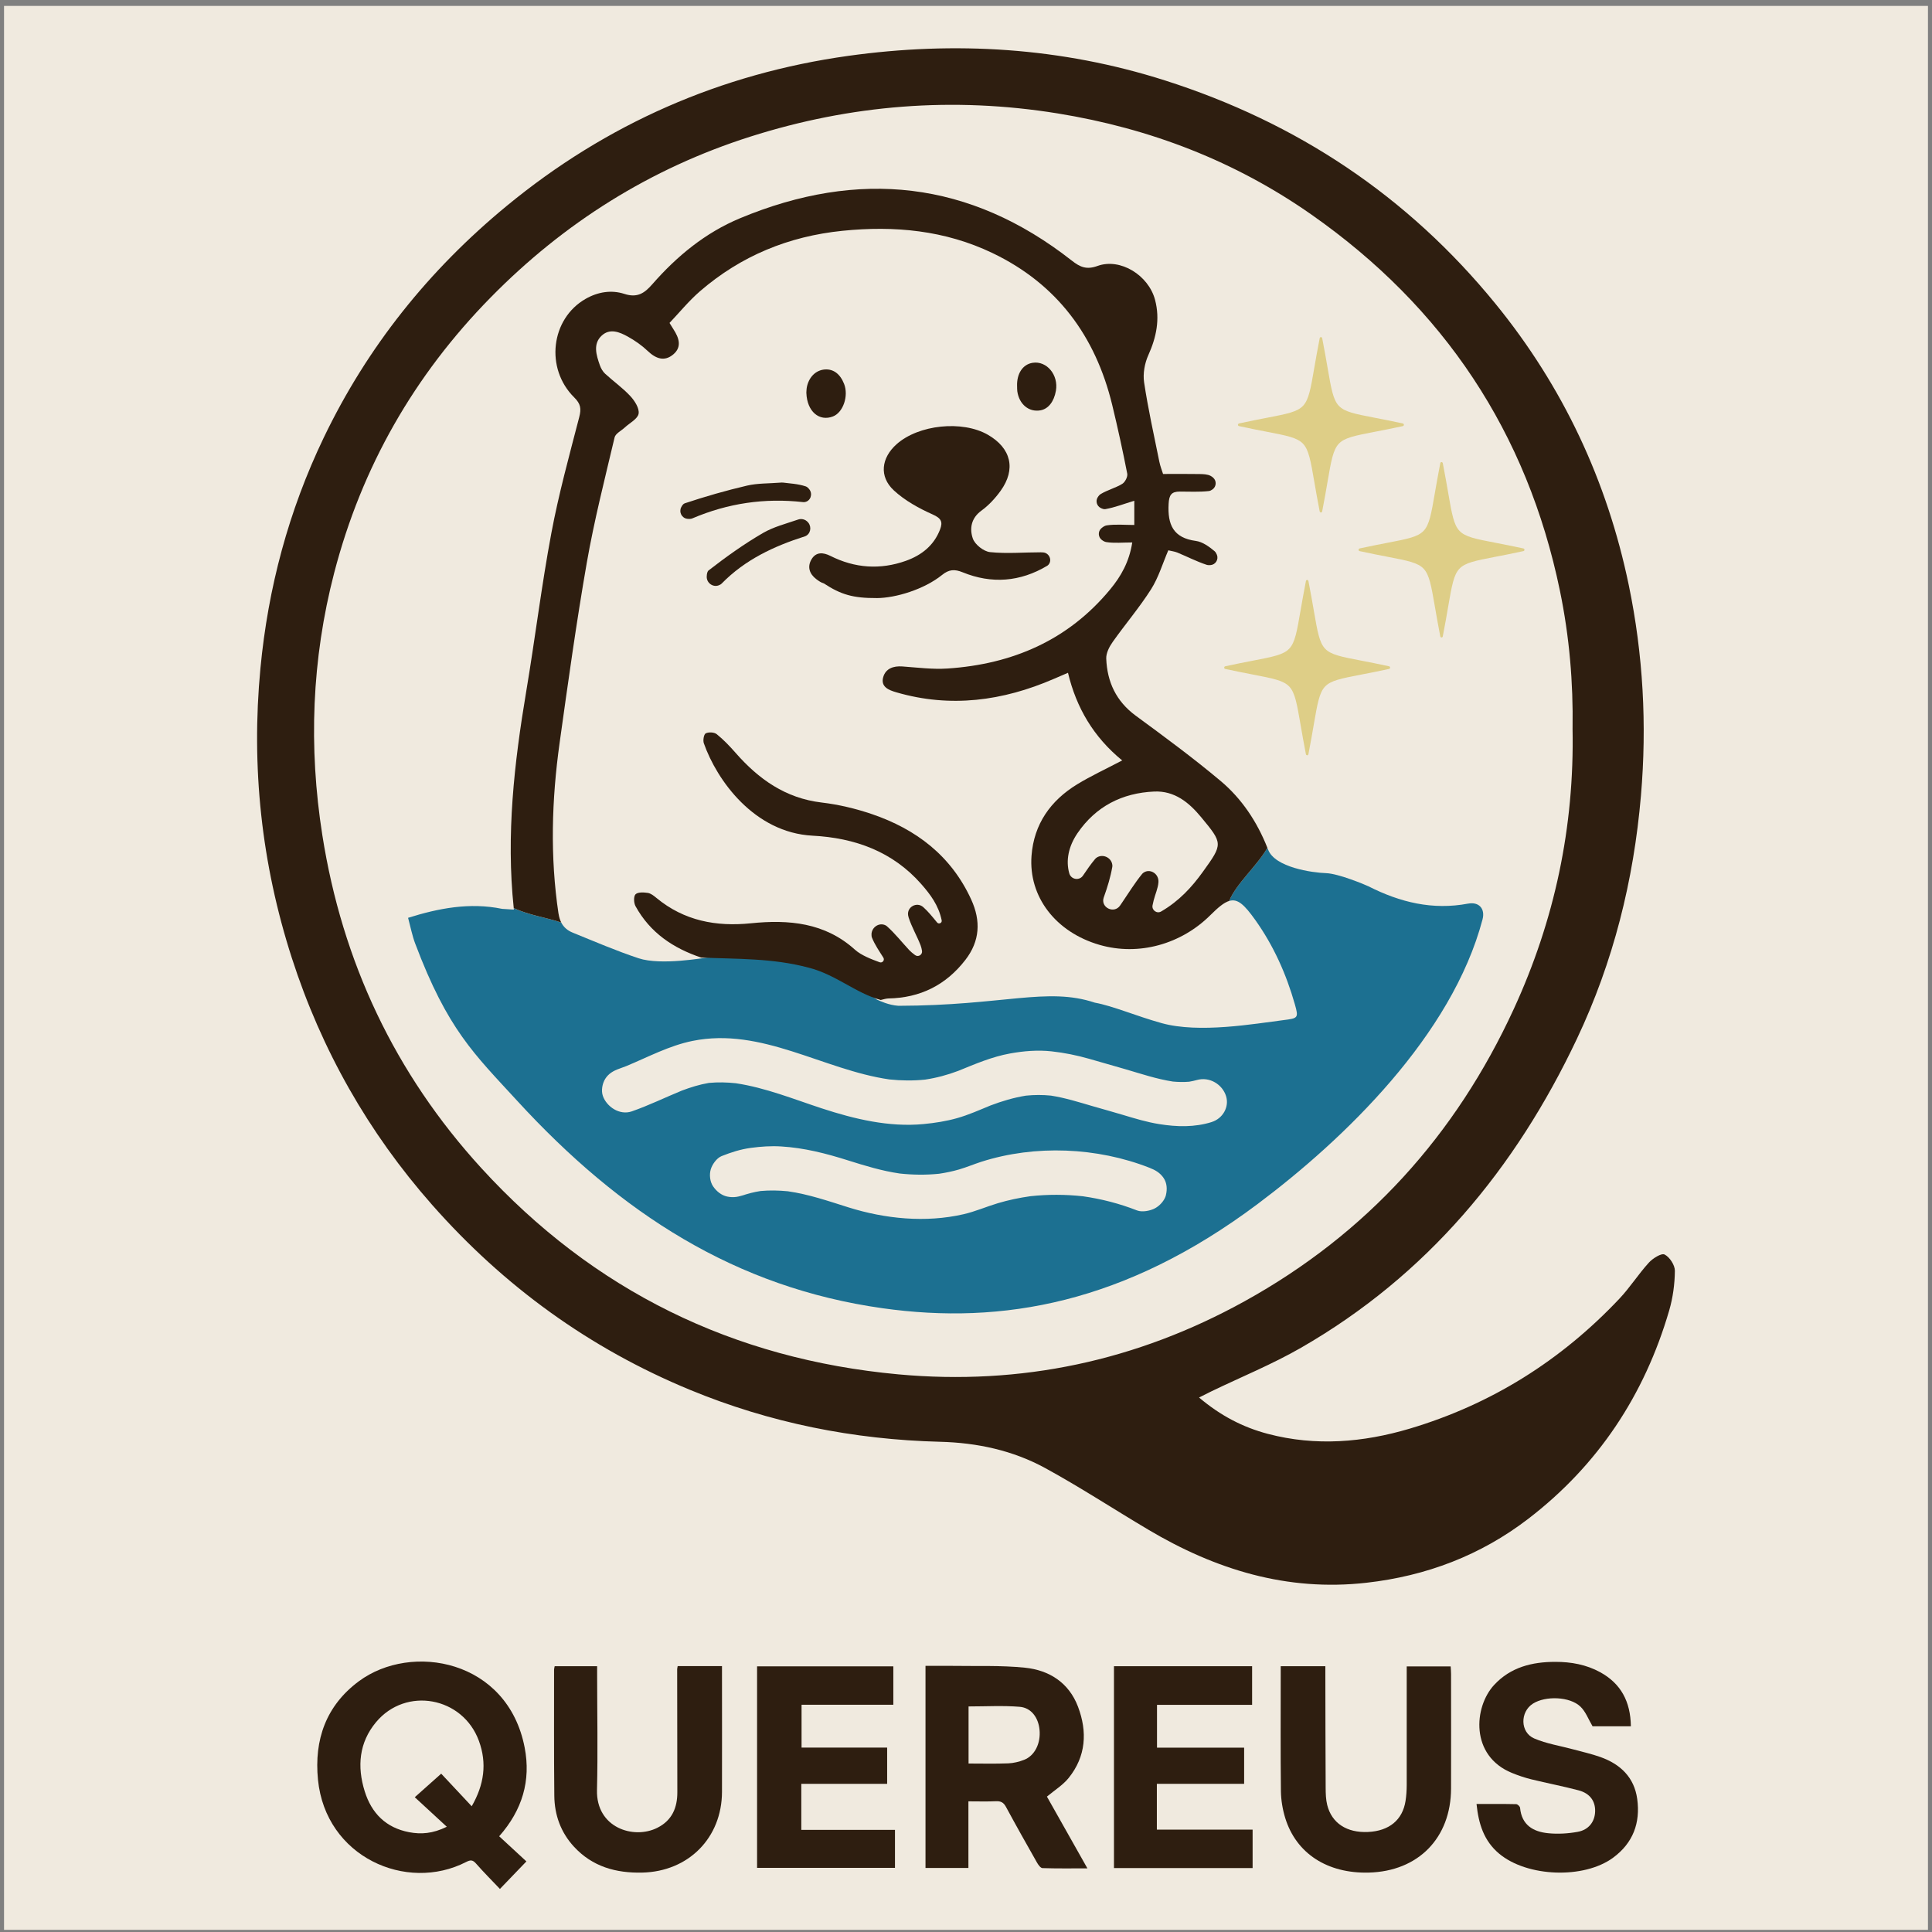 <?xml version="1.0" encoding="UTF-8"?>
<svg id="Layer_1" data-name="Layer 1" xmlns="http://www.w3.org/2000/svg" viewBox="0 0 800 800"><rect x="0" y="0" width="800" height="800" fill="#808080" stroke="none"/>
  <rect x="1.67" y="2.45" width="796.66" height="796.66" fill="#f0eadf" stroke-width="0"/>
  <g>
    <path d="M580.92,175.35c-4.55-.99-8.36-1.73-11.58-2.35-8.36-1.61-12.54-2.42-14.94-4.95-2.39-2.52-3.15-6.94-4.68-15.77v-.02c-.59-3.39-1.29-7.41-2.23-12.23-.04-.22-.2-.39-.41-.44-.28-.06-.56.13-.62.43-.94,4.8-1.64,8.84-2.23,12.23-1.52,8.84-2.29,13.26-4.68,15.79-2.39,2.53-6.57,3.33-14.92,4.95h-.02c-3.2.62-7.01,1.36-11.57,2.35-.2.04-.37.21-.42.44-.06.3.12.6.41.66,4.55.99,8.37,1.73,11.58,2.35,8.36,1.62,12.54,2.42,14.94,4.95,2.39,2.53,3.15,6.94,4.68,15.77v.02c.59,3.38,1.28,7.41,2.22,12.23.04.22.2.39.41.44.29.06.56-.13.62-.43.94-4.8,1.64-8.84,2.22-12.24,1.53-8.84,2.29-13.26,4.68-15.79s6.57-3.33,14.92-4.95h.02c3.2-.62,7.01-1.36,11.57-2.35.2-.04.37-.21.41-.43.06-.3-.12-.6-.41-.66Z" fill="#dece87" stroke-width="0"/>
    <path d="M578.17,175.9c-3.45.73-6.43,1.3-9.01,1.8h-.02c-8.57,1.66-12.86,2.49-15.48,5.26-2.62,2.77-3.4,7.31-4.97,16.38-.47,2.73-1.02,5.88-1.71,9.53-.68-3.64-1.23-6.79-1.71-9.53v-.02c-1.57-9.06-2.35-13.6-4.97-16.36-2.62-2.77-6.91-3.6-15.5-5.26-2.58-.5-5.56-1.07-9.01-1.8,3.44-.73,6.42-1.3,9.01-1.8h.02c8.57-1.66,12.87-2.49,15.48-5.26s3.4-7.31,4.97-16.38c.47-2.73,1.02-5.88,1.71-9.53.69,3.64,1.23,6.79,1.71,9.53v.02c1.57,9.06,2.35,13.6,4.97,16.36,2.62,2.77,6.91,3.6,15.5,5.26,2.58.5,5.56,1.07,9.01,1.8Z" fill="#dece87" stroke-width="0"/>
  </g>
  <g>
    <path d="M630.86,227.11c-4.55-.99-8.36-1.73-11.58-2.35-8.36-1.61-12.54-2.42-14.94-4.95-2.39-2.52-3.15-6.94-4.68-15.77v-.02c-.59-3.39-1.29-7.41-2.23-12.23-.04-.22-.2-.39-.41-.44-.28-.06-.56.13-.62.43-.94,4.8-1.64,8.84-2.23,12.23-1.52,8.84-2.29,13.26-4.68,15.79-2.39,2.53-6.57,3.33-14.92,4.95h-.02c-3.2.62-7.01,1.36-11.57,2.35-.2.04-.37.21-.42.44-.06.3.12.6.41.66,4.55.99,8.37,1.73,11.58,2.35,8.36,1.62,12.54,2.42,14.94,4.95,2.39,2.53,3.15,6.94,4.68,15.77v.02c.59,3.38,1.28,7.41,2.22,12.23.04.22.2.39.41.44.29.06.56-.13.62-.43.94-4.8,1.64-8.84,2.22-12.24,1.53-8.84,2.29-13.26,4.68-15.79,2.39-2.53,6.57-3.33,14.92-4.95h.02c3.2-.62,7.01-1.36,11.57-2.35.2-.04.37-.21.41-.43.06-.3-.12-.6-.41-.66Z" fill="#dece87" stroke-width="0"/>
    <path d="M628.11,227.66c-3.45.73-6.43,1.3-9.01,1.8h-.02c-8.57,1.66-12.86,2.49-15.48,5.26-2.62,2.77-3.4,7.31-4.97,16.38-.47,2.73-1.02,5.88-1.71,9.53-.68-3.64-1.23-6.79-1.71-9.53v-.02c-1.57-9.06-2.35-13.6-4.97-16.36-2.62-2.77-6.91-3.6-15.5-5.26-2.58-.5-5.56-1.07-9.01-1.8,3.44-.73,6.42-1.3,9.01-1.8h.02c8.57-1.66,12.87-2.49,15.48-5.26s3.4-7.31,4.97-16.38c.47-2.73,1.02-5.88,1.71-9.53.69,3.64,1.23,6.79,1.71,9.53v.02c1.57,9.06,2.35,13.6,4.97,16.36,2.62,2.77,6.91,3.6,15.5,5.26,2.58.5,5.56,1.07,9.01,1.8Z" fill="#dece87" stroke-width="0"/>
  </g>
  <g>
    <path d="M575.22,275.9c-4.55-.99-8.36-1.73-11.58-2.35-8.36-1.61-12.54-2.42-14.94-4.95-2.39-2.52-3.15-6.94-4.68-15.77v-.02c-.59-3.39-1.29-7.41-2.23-12.23-.04-.22-.2-.39-.41-.44-.28-.06-.56.13-.62.43-.94,4.8-1.64,8.84-2.23,12.23-1.52,8.84-2.29,13.26-4.68,15.79-2.39,2.53-6.57,3.33-14.92,4.95h-.02c-3.2.62-7.01,1.36-11.57,2.35-.2.04-.37.21-.42.44-.06.3.12.6.41.66,4.55.99,8.37,1.73,11.58,2.35,8.36,1.62,12.54,2.42,14.94,4.95,2.39,2.53,3.15,6.94,4.68,15.77v.02c.59,3.38,1.28,7.41,2.22,12.23.04.22.2.39.41.44.29.06.56-.13.62-.43.94-4.8,1.64-8.84,2.22-12.24,1.53-8.84,2.29-13.26,4.68-15.79s6.57-3.33,14.92-4.95h.02c3.2-.62,7.01-1.36,11.57-2.35.2-.04.37-.21.41-.43.06-.3-.12-.6-.41-.66Z" fill="#dece87" stroke-width="0"/>
    <path d="M572.47,276.45c-3.45.73-6.43,1.3-9.01,1.8h-.02c-8.57,1.66-12.86,2.49-15.48,5.26-2.62,2.77-3.4,7.31-4.97,16.38-.47,2.73-1.02,5.88-1.71,9.53-.68-3.64-1.23-6.79-1.71-9.53v-.02c-1.57-9.06-2.35-13.6-4.97-16.36-2.62-2.77-6.91-3.6-15.5-5.26-2.58-.5-5.56-1.07-9.01-1.8,3.44-.73,6.42-1.3,9.01-1.8h.02c8.57-1.66,12.87-2.49,15.48-5.26s3.4-7.31,4.97-16.38c.47-2.73,1.02-5.88,1.71-9.53.69,3.64,1.23,6.79,1.71,9.53v.02c1.57,9.06,2.35,13.6,4.97,16.36,2.62,2.77,6.91,3.6,15.5,5.26,2.58.5,5.56,1.07,9.01,1.8Z" fill="#dece87" stroke-width="0"/>
  </g>
  <path d="M607.92,374.16c-14.74,2.79-28.19-.54-41.22-7.13-1.25-.63-12.46-5.3-17.54-5.47-5.9-.2-21.23-2.39-24.05-9.72-.1-.26-.21-.5-.32-.76-4.32,7.54-12.86,14.77-15.83,21.99,3.51-1.08,6.26,1.47,10.87,7.94,7.53,10.59,12.78,22.33,16.33,34.8,1.65,5.79,1.32,5.84-4.79,6.61-11.84,1.48-34.81,5.58-50.38,1.23-10.69-2.98-20.11-7.1-27.64-8.47-19.8-6.58-37.67,1.2-81.34,1.3-4.1-.3-7.53-1.96-8.85-2.54-.04-.11-17.07-11.23-28.49-14.08-14.78-3.94-38.25-3.48-41.83-3.34-1.29.05-19.11,3.35-28.37.29-9.26-3.06-18.26-6.95-27.31-10.62-2.22-.9-3.77-2.27-4.76-4.19-6.56-2.17-13.12-2.98-19.68-5.97.02.21.04.42.06.62l-4.86-.31c-13.45-2.77-26.38-.24-38.94,3.71,1.06,3.96,1.72,7.42,2.93,10.62,13.46,35.7,24.4,45.69,42.17,65.06,42.86,46.74,90.5,77.43,151.42,85.99,49.54,6.96,100.35-2.07,155.18-43.11,35.93-26.9,80.52-69.85,93.21-117.92,1.16-4.4-1.49-7.36-5.96-6.52ZM482.81,494.81c-.53,2.19-2.46,4.37-4.48,5.48-1.92,1.06-5.35,1.77-7.52.92-7.19-2.82-14.72-4.77-22.42-5.86-7.21-.79-14.48-.81-21.7-.03-4.58.64-9.11,1.59-13.52,2.91-4.78,1.43-9.32,3.44-14.21,4.56-15.7,3.6-32.45,1.92-47.65-2.85-8.29-2.6-16.38-5.42-25.07-6.66-3.76-.37-7.53-.45-11.29-.11-2.79.44-5.52,1.11-8.16,2.11.61-.24,1.22-.48,1.83-.73-2.55,1.01-4.77,1.5-7.5.92-2.49-.53-4.49-2.26-5.83-4.21-1.34-1.95-1.63-4.87-.98-7.06.57-1.94,2.4-4.65,4.48-5.48,4-1.59,7.84-2.83,12.14-3.41,4.18-.56,8.3-.85,12.52-.59,9.53.57,18.54,2.88,27.53,5.72,7.15,2.25,14.14,4.41,21.61,5.49,5.42.58,10.88.65,16.3.09,2.79-.42,5.54-.99,8.24-1.77,3.13-.92,6.13-2.19,9.23-3.19,22.3-7.12,47.94-6.02,69.62,2.49,2.48.97,4.36,2.07,5.83,4.21,1.43,2.08,1.55,4.72.98,7.06ZM501.79,464.6c-7.16,2.24-14.47,2.04-21.77.87-5.18-.83-10.2-2.36-15.19-3.86-4.13-1.25-8.3-2.37-12.44-3.58-5.67-1.66-11.33-3.44-17.2-4.36-3.45-.35-6.91-.34-10.36.01-5.07.81-9.97,2.28-14.73,4.09-4.53,1.86-8.97,3.86-13.72,5.21-4.54,1.29-9.23,2.02-13.95,2.47-14.31,1.37-28.68-2.09-42.09-6.48-11.72-3.84-23.32-8.57-35.64-10.42-3.7-.4-7.44-.49-11.15-.14-3.85.65-7.55,1.8-11.18,3.17-6.93,2.84-13.64,6.13-20.74,8.61-5.12,1.79-10.49-2.01-12-6.4-.76-2.2-.24-5.1.98-7.06,1.35-2.17,3.4-3.36,5.83-4.21.98-.34,1.94-.71,2.9-1.08,9-3.73,17.75-8.46,27.42-10.42,28.62-5.81,54.08,12,81.51,15.95,4.93.52,9.88.58,14.81.07,4.71-.71,9.29-1.94,13.72-3.62,7.04-2.86,13.96-5.86,21.56-7.22,5.62-1.01,11.36-1.48,17.06-.86,5.31.58,10.4,1.62,15.51,3.07,5.03,1.43,10.06,2.87,15.08,4.33,6.49,1.9,12.94,4.07,19.66,5.11,2.24.21,4.47.25,6.71.07,1.09-.19,2.16-.41,3.22-.71,5.33-1.5,10.59,1.88,12.08,6.65,1.42,4.53-1.39,9.32-5.93,10.74Z" fill="#1c7091" stroke-width="0"/>
  <g>
    <g>
      <path d="M496.54,578.71c8.84,7.48,18.13,12.31,28.48,15.03,19.76,5.2,39.45,3.56,58.71-2.17,33.73-10.04,62.65-28.19,86.8-53.78,4.4-4.66,7.88-10.18,12.2-14.93,1.63-1.8,5.21-4.05,6.54-3.39,2.1,1.05,4.29,4.41,4.26,6.76-.06,5.5-.82,11.15-2.36,16.43-10.2,34.95-29.4,64.02-58.33,86.23-19.71,15.13-42.2,23.69-66.99,26.49-32.92,3.73-62.57-5.46-90.46-22.03-14.2-8.43-28.05-17.5-42.53-25.42-13.45-7.36-28.23-10.53-43.62-10.92-35.79-.91-70.37-7.81-103.52-21.5-41.58-17.17-77.05-42.9-106.77-76.59-26.48-30.02-45.83-64.19-58.11-102.25-12.59-39.05-16.89-79.08-13-119.95,3.17-33.35,11.68-65.21,26.21-95.49,18.08-37.66,43.56-69.42,75.7-95.91,41.3-34.05,88.75-54.83,141.52-62.19,44.21-6.16,88.16-3.51,131.1,10.17,54.7,17.43,100.48,47.86,136.82,92.41,28.02,34.35,46.29,73.39,55.26,116.62,5.95,28.7,7.54,57.77,5.03,87.13-3.01,35.18-11.44,68.85-26.51,100.68-25.47,53.81-62.11,97.96-114.25,127.94-11.86,6.82-24.64,12.03-37,17.99-1.5.72-2.97,1.48-5.19,2.6ZM651.17,301.54c.29-18.79-1.31-37.93-5.24-56.93-13.56-65.62-48.18-117.39-102.8-155.69-31.65-22.19-66.89-35.76-105.2-41.96-43.3-7-85.63-3.6-127.21,9.61-41.39,13.15-77.19,35.68-107.59,66.64-31.63,32.21-53.34,70.14-64.73,113.92-9.34,35.91-10.67,72.27-4.92,108.74,8.25,52.37,29.99,98.6,65.84,137.83,46.44,50.8,104.34,79.09,172.65,85.39,50.7,4.67,98.68-5.55,143.36-30.25,50.58-27.96,87.46-68.77,111.5-121.05,16.84-36.61,25.15-75.25,24.33-116.24Z" fill="#2e1e10" stroke-width="0"/>
      <path d="M363,247.65c-9.84.04-14.82-1.46-21.83-6.05-1.13-.32-2.2-1.06-3.16-1.79-2.88-2.19-3.81-5.15-1.96-8.24,1.86-3.11,4.81-2.88,7.79-1.39,10.14,5.1,20.64,5.84,31.31,2.03,6.45-2.31,11.58-6.34,14.12-13,1.18-3.1.48-4.6-3.02-6.16-5.75-2.57-11.57-5.76-16.14-10-6.18-5.73-5.2-13.45,1.15-19.11,9.08-8.11,27.2-9.99,37.77-3.93,9.67,5.55,11.77,14.27,5.28,23.26-2.21,3.06-4.91,5.98-7.95,8.19-4.32,3.15-4.93,7.55-3.52,11.57.88,2.48,4.49,5.32,7.12,5.59,6.93.72,13.99.07,21,.08.34,0,.67.02,1.01.05,2.43.21,3.79,3.13,2.24,5.01-.18.21-.37.39-.59.52-11.16,6.66-23,7.6-35.02,2.69-3.37-1.38-5.7-1.17-8.48,1.08-7.45,6.01-19.24,9.58-27.13,9.61Z" fill="#2e1e10" stroke-width="0"/>
      <path d="M323.58,199.81c.22-.02.44-.01.66.02,2.57.34,6.14.48,9.39,1.57.6.2,1.1.69,1.56,1.32,1.4,1.91.43,4.75-1.9,5.16-.26.05-.52.06-.77.03-15.89-1.78-31.09.46-45.81,6.73-.63.27-1.37.28-2.16.18-2.25-.3-3.5-2.74-2.48-4.77.41-.81.87-1.44,1.48-1.64,8.49-2.83,17.12-5.31,25.83-7.34,4.26-.99,8.78-.84,14.19-1.25Z" fill="#2e1e10" stroke-width="0"/>
      <path d="M334.08,215.8l.05.04c1.86,1.52,1.89,4.47-.07,5.86-.24.17-.48.3-.75.38-12.87,4.1-24.8,9.67-34.44,19.52-.34.35-.78.6-1.28.78-2.44.91-5.05-1.05-4.95-3.65.04-1.15.23-2.11.81-2.56,7.19-5.58,14.65-10.92,22.51-15.48,4.3-2.5,9.32-3.78,14.54-5.56,1.22-.42,2.58-.16,3.58.66Z" fill="#2e1e10" stroke-width="0"/>
    </g>
    <path d="M364.74,414.06c1.08-.31,2.44-.61,3.11-.62,13.18-.24,23.82-5.52,31.89-15.96,6.05-7.83,6.46-16.18,2.41-25.02-8.29-18.1-22.78-29.11-41.12-35.36-6.71-2.28-13.76-3.96-20.79-4.79-15.01-1.77-26.12-9.7-35.7-20.63-2.4-2.74-4.95-5.41-7.77-7.68-1.03-.83-3.35-.94-4.55-.33-.78.4-1.2,2.89-.78,4.09,5.37,15.3,20.84,37.01,45.05,38.28,17.45.92,33.08,6.51,44.96,20.01,3.73,4.24,7.19,8.77,8.48,15.04.23,1.1-1.2,1.75-1.91.88-1.97-2.4-3.68-4.52-5.67-6.31l-.05-.04c-2.66-2.36-6.84-.08-6.26,3.43.05.3.12.59.21.88,1.27,3.94,3.43,7.59,4.94,11.47.28.73.46,1.51.59,2.3.27,1.62-1.54,2.76-2.86,1.79-.93-.68-1.84-1.44-2.4-2.04-3.08-3.31-5.89-6.9-9.24-9.89-.21-.19-.45-.33-.71-.46-2.59-1.18-5.56.83-5.7,3.67-.03.56.03,1.09.22,1.56,1.17,2.9,3,5.52,4.69,8.21.66,1.05-.4,2.34-1.56,1.9-1.8-.67-3.6-1.33-5.33-2.15-1.72-.82-3.46-1.77-4.86-3.03-12.45-11.26-27.42-12.55-43.07-10.95-14.43,1.48-27.7-1.02-39.16-10.51-1.06-.88-2.3-1.88-3.58-2.07-1.69-.25-4.1-.38-5.06.58-.85.85-.74,3.59,0,4.93,6.07,11.04,15.7,17.42,27.18,21.27,14.78.63,29.57.2,44.35,4.14,11.42,2.85,19.58,10.59,30.07,13.44Z" fill="#2e1e10" stroke-width="0"/>
    <path d="M231.27,378.37c-3.54-23.62-2.83-47.21.45-70.73,3.48-24.94,6.94-49.89,11.27-74.69,3.04-17.41,7.43-34.6,11.5-51.82.38-1.62,2.78-2.77,4.24-4.13,2.02-1.88,5.31-3.52,5.7-5.69.39-2.19-1.61-5.34-3.41-7.28-3.15-3.39-7.01-6.12-10.44-9.27-.98-.9-1.74-2.23-2.19-3.51-1.46-4.17-2.95-8.82.73-12.25,3.4-3.17,7.38-1.55,10.88.4,2.95,1.64,5.74,3.59,8.19,5.92,3.34,3.18,6.92,4.57,10.64,1.4,3.63-3.1,2.31-6.85.07-10.31-.38-.58-.73-1.18-1.67-2.69,4.08-4.29,8-9.13,12.64-13.14,16.94-14.62,36.64-22.74,58.98-25.01,21.56-2.19,42.42-.22,62.09,9.2,26.72,12.79,42.67,34.35,49.59,62.85,2.29,9.46,4.37,18.97,6.24,28.52.25,1.27-.9,3.5-2.06,4.21-2.79,1.71-6.12,2.53-8.92,4.22-.53.32-.94.84-1.3,1.44-.91,1.52-.31,3.51,1.26,4.32.71.36,1.39.6,2.01.48,3.87-.69,7.6-2.15,11.93-3.46v10.03c-3.91,0-7.75-.39-11.45.17-.77.12-1.48.59-2.18,1.19-1.51,1.3-1.39,3.69.22,4.87.59.43,1.19.76,1.83.86,3.32.52,6.79.15,10.73.15-1.24,8.04-4.7,14.05-9.1,19.38-17.44,21.14-40.55,31.03-67.4,32.82-6.19.41-12.48-.41-18.71-.86-3.75-.27-6.93.9-7.92,4.46-1.12,4.03,2.37,5.36,5.43,6.25,22.42,6.53,44.06,3.59,65.16-5.53,1.73-.75,3.47-1.49,5.93-2.55,3.48,14.53,10.59,26.58,22.44,36.29-6.84,3.6-12.94,6.41-18.64,9.89-11.03,6.74-17.92,16.48-18.9,29.59-1.27,16.95,9.98,31.61,28.13,36.88,16.34,4.74,33.91-.32,45.96-12.33,3.24-3.23,5.63-5.2,7.75-5.85,2.97-7.23,11.51-14.46,15.83-21.99-4.28-10.79-10.58-20.32-19.39-27.71-11.3-9.49-23.22-18.26-35.13-27.01-8.11-5.96-11.83-13.97-12.21-23.63-.09-2.27,1.25-4.89,2.64-6.86,5.2-7.36,11.09-14.26,15.91-21.84,3.1-4.88,4.79-10.67,7.15-16.15,1.45.35,2.68.49,3.78.95,4.02,1.66,7.91,3.67,12.02,5.03.53.18,1.12.2,1.73.14,2.05-.2,3.36-2.33,2.6-4.25-.25-.62-.56-1.16-1.01-1.54-2.22-1.86-4.96-3.84-7.69-4.21-9.43-1.25-11.77-6.78-11.3-15.37.2-3.73,1.2-5.06,4.63-5.07,4,0,8.04.23,11.99-.21.55-.06,1.07-.33,1.58-.7,1.59-1.15,1.73-3.5.28-4.81-.34-.31-.7-.58-1.09-.78-1.29-.68-3-.73-4.53-.76-4.83-.09-9.67-.03-15.16-.03-.38-1.22-1.16-3.15-1.56-5.15-2.21-10.9-4.64-21.78-6.29-32.77-.55-3.63.23-7.93,1.76-11.31,3.35-7.44,4.86-14.89,2.79-22.81-2.69-10.28-14.44-17.51-23.83-14.1-4.56,1.66-7.21.5-10.68-2.22-42.24-33.15-88.26-37.96-137.33-17.54-14.38,5.98-26.2,15.72-36.39,27.38-3.21,3.67-6.18,5.7-11.52,3.96-5.36-1.74-10.96-.87-16.09,2.07-14.35,8.22-16.87,28.77-4.66,40.83,2.65,2.62,2.95,4.63,2.05,8.11-4.14,15.97-8.53,31.92-11.56,48.11-4.06,21.69-6.73,43.64-10.38,65.41-4.99,29.73-8.38,59.5-5.18,89.79,6.56,2.99,13.12,3.8,19.68,5.97-.54-1.04-.91-2.24-1.12-3.63ZM477.92,327.76c8.42-.37,14.38,4.49,19.41,10.57,9.09,10.98,9.1,11.07.75,22.67-4.61,6.41-9.87,12.12-17.28,16.43-1.78,1.04-3.96-.56-3.55-2.58.14-.71.29-1.38.46-2.04.63-2.52,1.81-4.99,1.98-7.53.02-.31,0-.62-.04-.94-.39-2.92-3.67-4.66-6.1-3.01-.24.16-.45.35-.63.56-3.06,3.75-5.6,7.92-8.34,11.93-.25.37-.51.75-.76,1.12-2.49,3.65-8.24.83-6.78-3.34.02-.04.03-.09.05-.13,1.46-4.07,2.75-8.27,3.49-12.52.05-.28.05-.58,0-.88-.39-2.97-3.92-4.62-6.43-2.98-.24.16-.46.34-.64.55-1.83,2.17-3.45,4.51-5.06,6.91-1.51,2.25-4.95,1.68-5.69-.93-1.47-5.24-.37-11.1,3.42-16.64,7.59-11.09,18.46-16.63,31.74-17.22Z" fill="#2e1e10" stroke-width="0"/>
    <path d="M333.89,162.7c.05-.51.02-1.73.31-2.87,1-4.01,3.81-6.58,7.34-6.84,3.55-.26,6.36,1.84,7.98,5.97,1.95,4.97-.38,11.82-4.59,13.47-5.65,2.22-10.76-1.98-11.03-9.73Z" fill="#2e1e10" stroke-width="0"/>
    <path d="M421.15,159.9c-.16-5.26,2.37-9.03,6.44-9.67,5.84-.92,10.78,5.02,9.64,11.57-.79,4.53-3.16,7.53-6.4,8.11-4.77.85-8.84-2.49-9.59-7.92-.09-.69-.06-1.39-.08-2.09Z" fill="#2e1e10" stroke-width="0"/>
  </g>
  <path d="M206.7,760.36c3.89,3.59,7.7,7.11,11.27,10.41-3.84,4-7.34,7.64-10.96,11.4-3.39-3.57-6.77-6.94-9.91-10.53-1.37-1.56-2.31-1.54-4.08-.63-24.76,12.71-58.18-2.1-61.35-34.06-1.65-16.62,3.38-30.7,16.87-40.74,21.8-16.22,61.71-9.02,68.72,27.46,2.62,13.63-.95,25.8-10.55,36.68ZM195.33,747.93c5.1-8.86,6.42-17.71,2.96-27.11-6.68-18.19-30.22-22.57-42.61-7.67-7.02,8.43-7.86,18.33-4.66,28.6,2.85,9.13,8.82,15.09,18.38,16.92,4.91.94,9.77.63,15.61-2.25-4.72-4.36-8.86-8.17-13.26-12.23,3.76-3.35,7.28-6.49,10.94-9.75,4.33,4.62,8.4,8.97,12.64,13.5Z" fill="#2e1e10" stroke-width="0"/>
  <path d="M383.23,689.8c3.77,0,7.34-.05,10.9,0,10.11.17,20.28-.27,30.3.76,10.05,1.03,18.17,6.2,21.94,16.13,3.94,10.39,3.34,20.58-3.86,29.52-2.39,2.97-5.85,5.08-9,7.73,5.36,9.5,10.93,19.37,16.76,29.71-6.57,0-12.6.09-18.61-.11-.8-.03-1.77-1.4-2.3-2.35-4.34-7.64-8.65-15.3-12.83-23.03-.97-1.79-2.11-2.4-4.1-2.31-3.68.17-7.37.05-11.43.05v27.58h-17.77v-83.7ZM401.06,730.24c5.61,0,11.02.14,16.42-.07,2.22-.09,4.52-.66,6.6-1.47,4.41-1.72,6.91-6.85,6.37-12.43-.48-5.02-3.4-9.12-8.23-9.52-6.96-.57-14-.15-21.16-.15v23.64Z" fill="#2e1e10" stroke-width="0"/>
  <path d="M675.3,714.81h-15.86c-1.68-2.82-2.82-6.03-5.02-8.14-4.39-4.21-14.45-4.53-19.64-1.25-5.4,3.4-5.37,11.92.51,14.44,5.1,2.19,10.76,3.05,16.17,4.52,3.75,1.02,7.58,1.87,11.23,3.17,8.25,2.94,14.01,8.36,15.25,17.38,1.35,9.92-1.74,18.22-9.97,24.29-12.12,8.94-35.64,8.03-47.21-1.66-6.29-5.27-8.51-12.28-9.36-20.57,5.6,0,11.02-.05,16.43.07.57.01,1.55.94,1.6,1.51.65,7.14,5.44,9.92,11.65,10.53,4.03.4,8.24.15,12.24-.58,4.59-.84,7.07-4.25,7.19-8.45.12-4.24-2.13-7.47-6.82-8.72-6.48-1.72-13.09-2.97-19.6-4.57-2.72-.67-5.41-1.58-8.01-2.64-17.42-7.09-15.82-27.32-7.41-36.42,6.83-7.4,15.77-9.59,25.41-9.58,6.47,0,12.78,1.13,18.53,4.29,8.6,4.72,12.55,12.16,12.7,22.37Z" fill="#2e1e10" stroke-width="0"/>
  <path d="M530.32,689.95h18.48c0,1.32,0,2.48,0,3.64.03,15.57.04,31.13.13,46.7.01,2.38.07,4.83.64,7.12,1.89,7.55,8.15,11.58,16.91,11.17,8.75-.41,14.3-4.97,15.53-12.89.33-2.14.47-4.33.48-6.49.03-15.13,0-30.26,0-45.39,0-1.19,0-2.38,0-3.79h18.2c.06,1.08.16,2.13.16,3.18.01,15.78.04,31.57,0,47.35-.05,20.54-13.59,34.34-34.12,34.85-17.09.42-30.01-7.9-34.54-22.59-1.1-3.57-1.74-7.41-1.79-11.14-.19-16-.08-32-.08-48.01,0-1.17,0-2.34,0-3.7Z" fill="#2e1e10" stroke-width="0"/>
  <path d="M280.62,689.9h18.34c0,1.02,0,2.05,0,3.07,0,16.33.05,32.65,0,48.98-.04,19.08-13.88,33.01-33.01,33.45-10.91.25-20.64-2.44-28.28-10.72-5.48-5.95-8.06-13.13-8.14-21.07-.18-17.41-.09-34.83-.1-52.24,0-.42.14-.83.25-1.42h17.58c0,1.29,0,2.45,0,3.61.01,15.89.33,31.79-.06,47.67-.38,15.63,15.21,20.57,25.01,15.61,6.07-3.07,8.27-8.26,8.26-14.72-.03-16.98-.05-33.95-.07-50.93,0-.31.1-.63.21-1.28Z" fill="#2e1e10" stroke-width="0"/>
  <path d="M313.49,773.44v-83.44h56.42v15.9h-38v17.74h35.44v15.01h-35.55v19.06h38.79v15.73h-57.11Z" fill="#2e1e10" stroke-width="0"/>
  <path d="M518.69,773.53h-57.42v-83.58h57.2v16h-39.38v17.72h36.08v14.98h-36.14v18.96h39.65v15.91Z" fill="#2e1e10" stroke-width="0"/>
</svg>